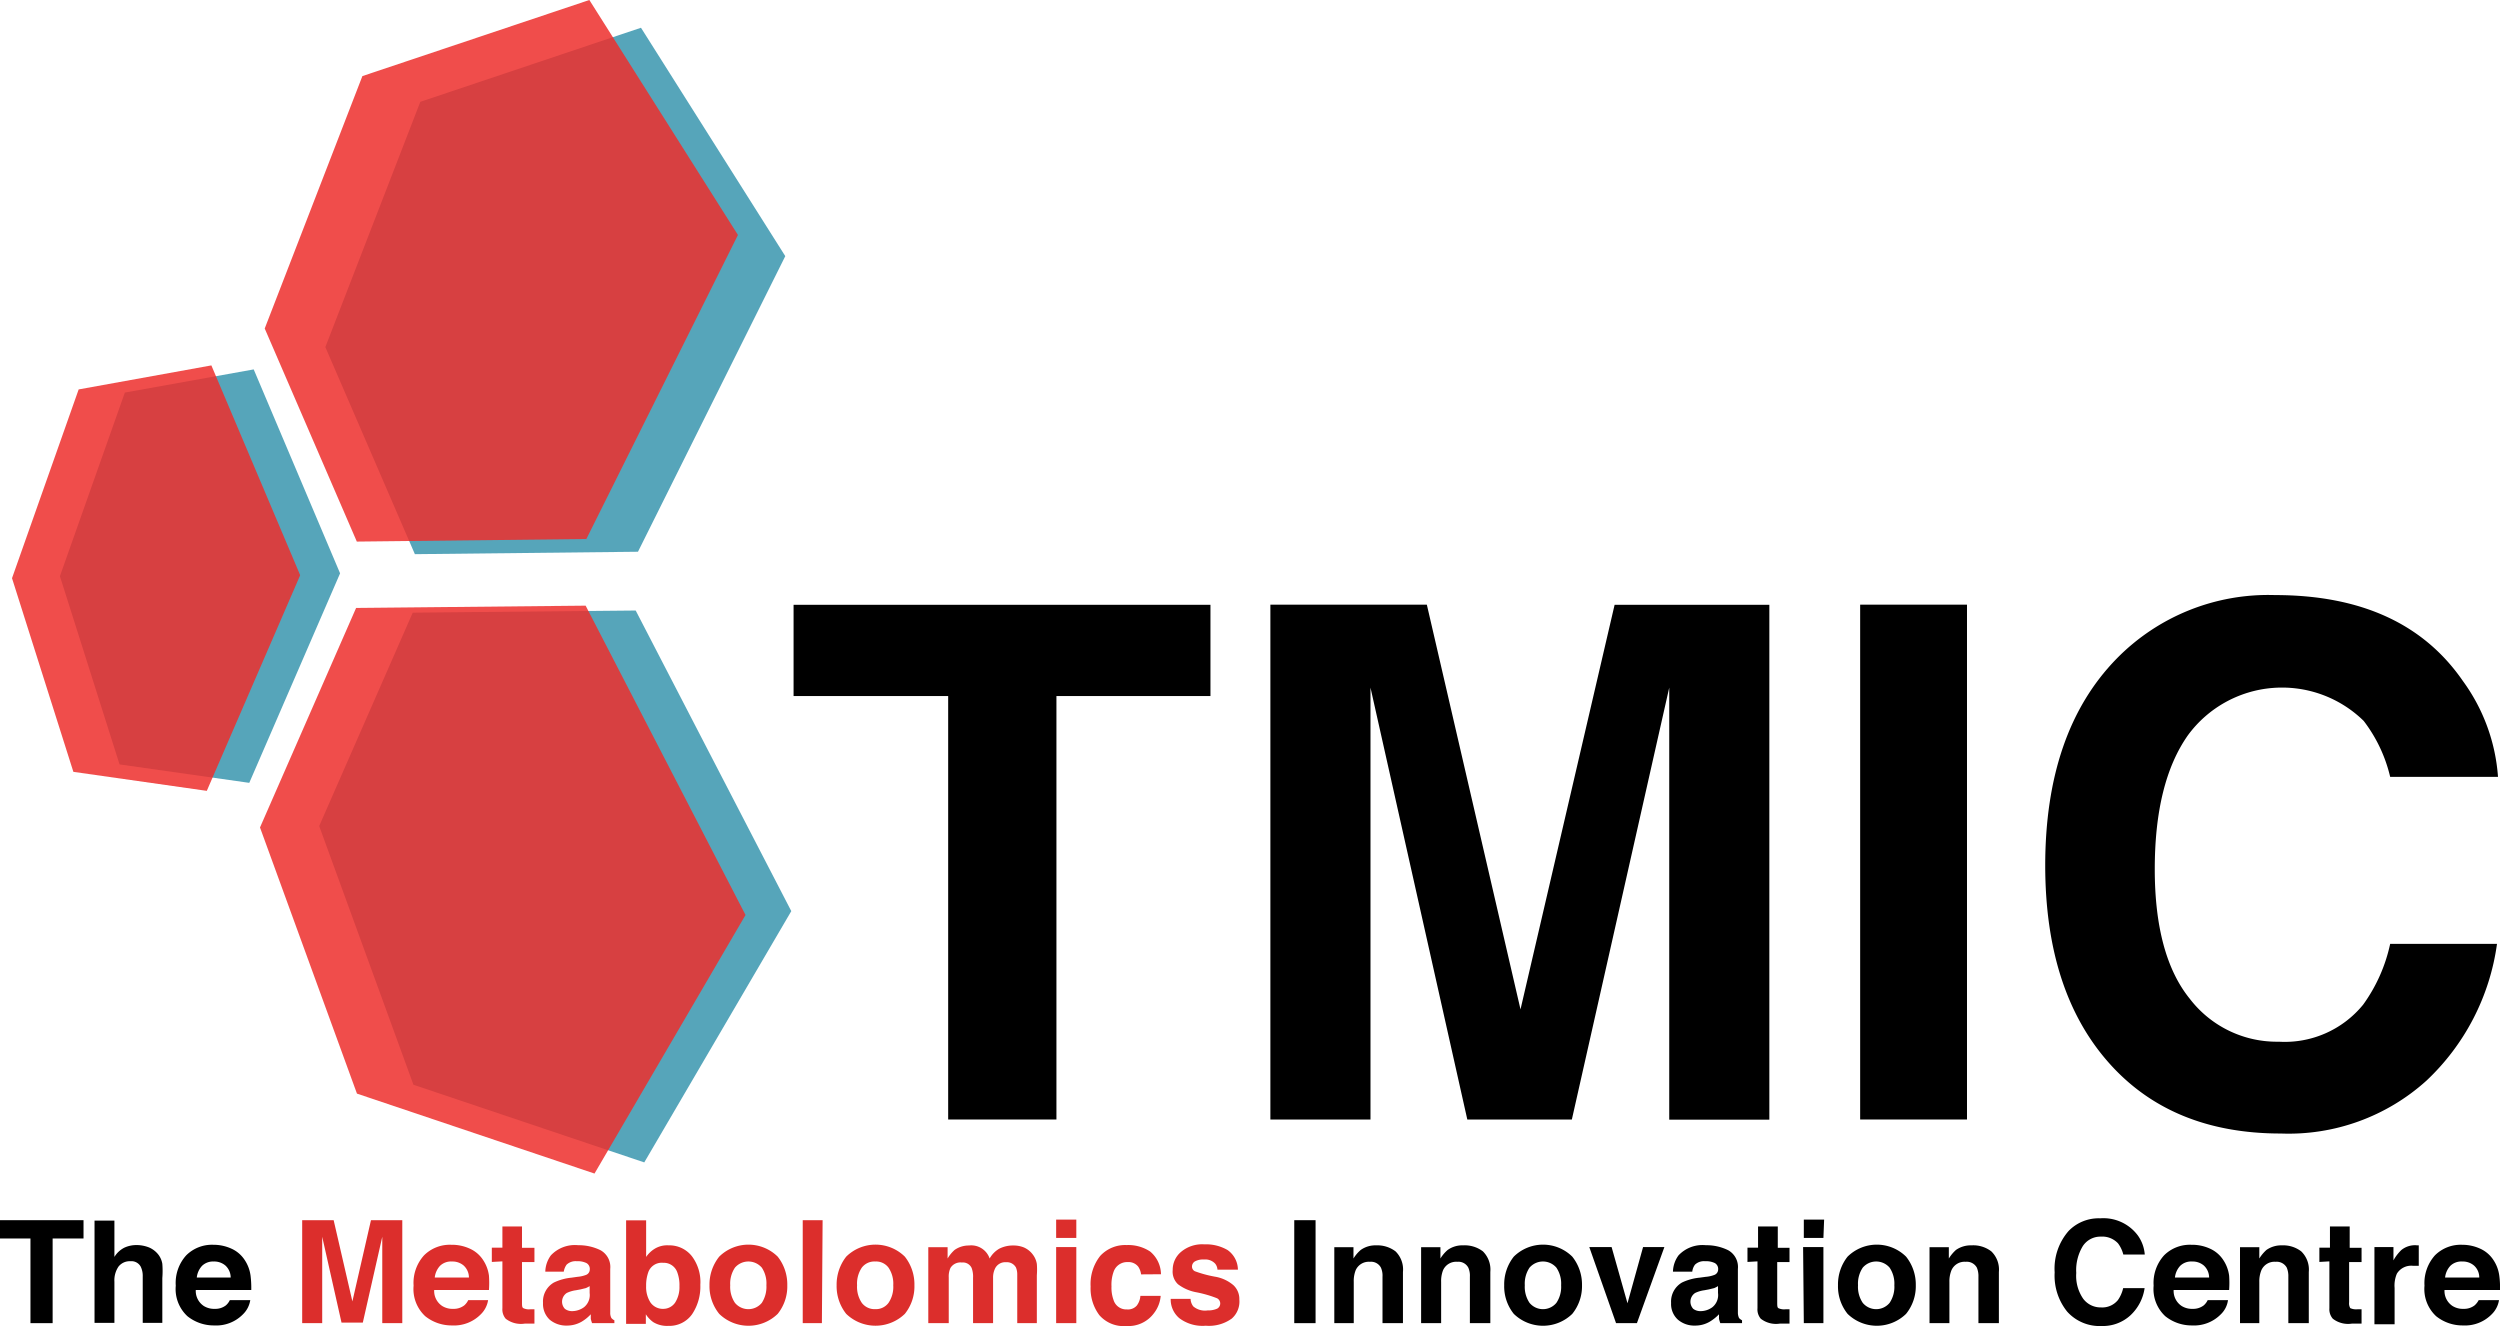 <svg xmlns="http://www.w3.org/2000/svg" viewBox="0 0 174.81 92.72"><defs><style>.a,.b{fill:#56a5ba;}.b,.e{fill-rule:evenodd;}.c{opacity:0.85;}.d,.e{fill:#ed2e2c;}.f{fill:#dc2e2c;}</style></defs><title>tmic_plain_stacked</title><polyline class="a" points="55.33 63.71 45.05 81.28 28.91 75.85 22.32 57.76 28.86 42.84 44.45 42.69 55.33 63.71"/><polygon class="b" points="29.01 38.75 22.75 24.27 29.39 7.12 44.82 1.94 54.91 17.91 44.61 38.58 29.01 38.75"/><polygon class="a" points="4.19 40.29 8.73 27.45 17.74 25.83 23.78 40.09 17.43 54.74 8.36 53.45 4.19 40.29"/><g class="c"><polygon class="d" points="18.18 57.86 24.9 42.51 40.95 42.35 52.13 63.98 41.57 82.06 24.96 76.47 18.18 57.86"/><polygon class="e" points="24.95 37.87 18.51 22.97 25.34 5.32 41.21 0 51.6 16.43 41 37.69 24.95 37.87"/><polygon class="d" points="0.84 40.43 5.5 27.23 14.78 25.55 20.99 40.22 14.46 55.3 5.13 53.97 0.84 40.43"/></g><path d="M9.71,99.32v1.28H7.55v5.92H6V100.6H3.87V99.32Z" transform="translate(-3.87 -14)"/><path d="M14.3,101.23a1.66,1.66,0,0,1,.66.52,1.45,1.45,0,0,1,.26.62,6.37,6.37,0,0,1,0,1v3.13H13.85v-3.24a1.48,1.48,0,0,0-.14-.69.74.74,0,0,0-.72-.38,1,1,0,0,0-.83.37,1.71,1.71,0,0,0-.29,1.06v2.88H10.48V99.35h1.39v2.54a1.72,1.72,0,0,1,.7-.65,2,2,0,0,1,.83-.18A2.37,2.37,0,0,1,14.3,101.23Z" transform="translate(-3.87 -14)"/><path d="M20.05,101.31a2.16,2.16,0,0,1,.92.78,2.57,2.57,0,0,1,.42,1.11,7.14,7.14,0,0,1,.05,1H17.56a1.26,1.26,0,0,0,.56,1.12,1.36,1.36,0,0,0,.77.2,1.2,1.2,0,0,0,.77-.24,1.09,1.09,0,0,0,.28-.37h1.43a1.76,1.76,0,0,1-.52,1,2.61,2.61,0,0,1-2,.77,2.94,2.94,0,0,1-1.88-.65,2.59,2.59,0,0,1-.81-2.13,2.87,2.87,0,0,1,.73-2.12,2.55,2.55,0,0,1,1.91-.74A3,3,0,0,1,20.05,101.31ZM18,102.51a1.42,1.42,0,0,0-.37.82H20a1.14,1.14,0,0,0-.37-.84,1.2,1.2,0,0,0-.82-.28A1.1,1.1,0,0,0,18,102.51Z" transform="translate(-3.87 -14)"/><path class="f" d="M29.81,99.32H32v7.2h-1.4v-5.45c0-.26,0-.45,0-.59l-1.36,6H27.75l-1.35-6v.59c0,.25,0,.44,0,.58v4.87H25v-7.2H27.2L28.51,105Z" transform="translate(-3.87 -14)"/><path class="f" d="M36.72,101.31a2.16,2.16,0,0,1,.92.78,2.57,2.57,0,0,1,.42,1.11,7.14,7.14,0,0,1,0,1H34.23a1.26,1.26,0,0,0,.56,1.12,1.36,1.36,0,0,0,.77.2,1.2,1.2,0,0,0,.77-.24,1.09,1.09,0,0,0,.28-.37H38a1.76,1.76,0,0,1-.52,1,2.62,2.62,0,0,1-2,.77,2.94,2.94,0,0,1-1.88-.65,2.59,2.59,0,0,1-.81-2.13,2.87,2.87,0,0,1,.73-2.12,2.55,2.55,0,0,1,1.91-.74A3,3,0,0,1,36.72,101.31Zm-2.08,1.2a1.42,1.42,0,0,0-.37.82h2.39a1.14,1.14,0,0,0-.37-.84,1.2,1.2,0,0,0-.82-.28A1.1,1.1,0,0,0,34.64,102.51Z" transform="translate(-3.87 -14)"/><path class="f" d="M38.26,102.24v-1H39V99.76h1.37v1.49h.87v1h-.87v2.81c0,.22,0,.36.09.41a.91.91,0,0,0,.5.08h.28v1l-.66,0a1.74,1.74,0,0,1-1.35-.34,1,1,0,0,1-.23-.73v-3.28Z" transform="translate(-3.87 -14)"/><path class="f" d="M44.25,103.28a2.18,2.18,0,0,0,.56-.12.41.41,0,0,0,.3-.39.47.47,0,0,0-.23-.45,1.39,1.39,0,0,0-.68-.13.91.91,0,0,0-.71.24,1.15,1.15,0,0,0-.2.49H42a2,2,0,0,1,.39-1.14,2.3,2.3,0,0,1,1.91-.71,3.44,3.44,0,0,1,1.56.35,1.34,1.34,0,0,1,.68,1.31v2.44c0,.17,0,.37,0,.61a.77.77,0,0,0,.08.38.61.61,0,0,0,.21.16v.2H45.27a2.43,2.43,0,0,1-.09-.3c0-.09,0-.2,0-.32a2.85,2.85,0,0,1-.66.53,2.06,2.06,0,0,1-1,.26,1.81,1.81,0,0,1-1.21-.41,1.5,1.5,0,0,1-.47-1.17,1.53,1.53,0,0,1,.76-1.43,3.67,3.67,0,0,1,1.23-.34Zm.85.65a1.74,1.74,0,0,1-.27.14l-.37.09-.32.06a2.14,2.14,0,0,0-.64.19.73.73,0,0,0-.13,1.11.82.82,0,0,0,.49.16,1.43,1.43,0,0,0,.84-.27,1.09,1.09,0,0,0,.4-1Z" transform="translate(-3.87 -14)"/><path class="f" d="M52.25,101.84a3,3,0,0,1,.59,2,3.46,3.46,0,0,1-.58,2.06,1.94,1.94,0,0,1-1.65.81,1.85,1.85,0,0,1-1.06-.26,2,2,0,0,1-.52-.55v.67H47.65V99.33h1.4v2.56a2,2,0,0,1,.58-.56,1.67,1.67,0,0,1,1-.25A2,2,0,0,1,52.25,101.84Zm-1.17,3.24a2,2,0,0,0,.3-1.14,2.55,2.55,0,0,0-.14-.94,1,1,0,0,0-1-.7,1,1,0,0,0-1.05.69,2.74,2.74,0,0,0-.14.94,2,2,0,0,0,.3,1.14,1.06,1.06,0,0,0,.93.45A1,1,0,0,0,51.08,105.08Z" transform="translate(-3.87 -14)"/><path class="f" d="M58.25,105.87a2.93,2.93,0,0,1-4.09,0,3.07,3.07,0,0,1-.68-2,3.12,3.12,0,0,1,.68-2,2.91,2.91,0,0,1,4.09,0,3.12,3.12,0,0,1,.67,2A3.06,3.06,0,0,1,58.25,105.87Zm-1.11-.77a2.07,2.07,0,0,0,.32-1.23,2,2,0,0,0-.32-1.23,1.24,1.24,0,0,0-1.88,0,2,2,0,0,0-.33,1.23,2,2,0,0,0,.33,1.23,1.22,1.22,0,0,0,1.88,0Z" transform="translate(-3.87 -14)"/><path class="f" d="M61.34,106.52H60v-7.2h1.39Z" transform="translate(-3.87 -14)"/><path class="f" d="M67.14,105.87a2.95,2.95,0,0,1-4.1,0,3.11,3.11,0,0,1-.67-2,3.17,3.17,0,0,1,.67-2,2.92,2.92,0,0,1,4.1,0,3.12,3.12,0,0,1,.67,2A3.06,3.06,0,0,1,67.14,105.87ZM66,105.1a2,2,0,0,0,.33-1.23,2,2,0,0,0-.33-1.23,1.08,1.08,0,0,0-.93-.43,1.1,1.1,0,0,0-.94.43,2,2,0,0,0-.33,1.23,2,2,0,0,0,.33,1.23,1.11,1.11,0,0,0,.94.44A1.09,1.09,0,0,0,66,105.1Z" transform="translate(-3.87 -14)"/><path class="f" d="M75.45,101.22a1.54,1.54,0,0,1,.62.48,1.46,1.46,0,0,1,.3.68,5,5,0,0,1,0,.79v3.35H75v-3.39a1.24,1.24,0,0,0-.09-.5.72.72,0,0,0-.69-.37.79.79,0,0,0-.79.48,1.44,1.44,0,0,0-.12.61v3.17h-1.4v-3.17a1.73,1.73,0,0,0-.1-.69.67.67,0,0,0-.68-.38.82.82,0,0,0-.8.38,1.44,1.44,0,0,0-.12.66v3.2H68.78v-5.31h1.35V102a2.53,2.53,0,0,1,.49-.6,1.72,1.72,0,0,1,1-.31,1.36,1.36,0,0,1,1.45.91,1.8,1.8,0,0,1,.68-.69,2.11,2.11,0,0,1,1-.22A1.9,1.9,0,0,1,75.45,101.22Z" transform="translate(-3.87 -14)"/><path class="f" d="M79.13,100.56H77.72V99.28h1.41Zm-1.41.64h1.41v5.32H77.72Z" transform="translate(-3.87 -14)"/><path class="f" d="M83.66,103.11a1.26,1.26,0,0,0-.2-.54.86.86,0,0,0-.73-.32,1,1,0,0,0-1,.7,2.64,2.64,0,0,0-.14,1,2.48,2.48,0,0,0,.14.94.93.93,0,0,0,.94.67.82.82,0,0,0,.69-.27,1.26,1.26,0,0,0,.25-.68h1.42a2.27,2.27,0,0,1-.46,1.2,2.22,2.22,0,0,1-1.94.91,2.25,2.25,0,0,1-1.89-.76,3.11,3.11,0,0,1-.61-2,3.17,3.17,0,0,1,.67-2.14,2.37,2.37,0,0,1,1.85-.76,2.77,2.77,0,0,1,1.64.45,2.09,2.09,0,0,1,.76,1.59Z" transform="translate(-3.87 -14)"/><path class="f" d="M87.12,104.82a.91.91,0,0,0,.19.53,1.27,1.27,0,0,0,1,.28,1.56,1.56,0,0,0,.66-.12.41.41,0,0,0,0-.73,8.09,8.09,0,0,0-1.45-.42,3,3,0,0,1-1.28-.56,1.21,1.21,0,0,1-.37-1,1.63,1.63,0,0,1,.58-1.26,2.29,2.29,0,0,1,1.63-.53,3,3,0,0,1,1.63.4,1.71,1.71,0,0,1,.72,1.37H89a.73.73,0,0,0-.16-.42.94.94,0,0,0-.78-.29,1.18,1.18,0,0,0-.65.14.42.42,0,0,0-.19.34.36.36,0,0,0,.2.34,8.26,8.26,0,0,0,1.46.39,2.66,2.66,0,0,1,1.24.59,1.32,1.32,0,0,1,.41,1A1.58,1.58,0,0,1,90,106.2a2.73,2.73,0,0,1-1.82.5,2.69,2.69,0,0,1-1.85-.53,1.71,1.71,0,0,1-.6-1.35Z" transform="translate(-3.87 -14)"/><path d="M95.86,106.52H94.37v-7.2h1.49Z" transform="translate(-3.87 -14)"/><path d="M101.45,101.5a1.77,1.77,0,0,1,.52,1.44v3.58h-1.43v-3.24a1.39,1.39,0,0,0-.11-.64.78.78,0,0,0-.77-.41,1,1,0,0,0-1,.6,2.08,2.08,0,0,0-.13.81v2.88H97.17v-5.31h1.34V102a2.5,2.5,0,0,1,.51-.6,1.77,1.77,0,0,1,1.08-.32A2.1,2.1,0,0,1,101.45,101.5Z" transform="translate(-3.87 -14)"/><path d="M107.56,101.5a1.8,1.8,0,0,1,.52,1.44v3.58h-1.43v-3.24a1.39,1.39,0,0,0-.11-.64.78.78,0,0,0-.77-.41,1,1,0,0,0-1,.6,2.08,2.08,0,0,0-.13.81v2.88h-1.4v-5.31h1.35V102a2.5,2.5,0,0,1,.51-.6,1.75,1.75,0,0,1,1.08-.32A2.1,2.1,0,0,1,107.56,101.5Z" transform="translate(-3.87 -14)"/><path d="M113.81,105.87a2.93,2.93,0,0,1-4.09,0,3.06,3.06,0,0,1-.67-2,3.12,3.12,0,0,1,.67-2,2.91,2.91,0,0,1,4.09,0,3.12,3.12,0,0,1,.68,2A3.07,3.07,0,0,1,113.81,105.87Zm-1.11-.77a2,2,0,0,0,.33-1.23,2,2,0,0,0-.33-1.23,1.24,1.24,0,0,0-1.88,0,2,2,0,0,0-.33,1.23,2,2,0,0,0,.33,1.23,1.22,1.22,0,0,0,1.88,0Z" transform="translate(-3.87 -14)"/><path d="M118.76,101.2h1.49l-1.92,5.32h-1.46L115,101.2h1.56l1.11,3.93Z" transform="translate(-3.87 -14)"/><path d="M123.15,103.28a2.08,2.08,0,0,0,.56-.12.41.41,0,0,0,.3-.39.47.47,0,0,0-.23-.45,1.39,1.39,0,0,0-.68-.13.91.91,0,0,0-.71.24,1,1,0,0,0-.19.49h-1.35a2,2,0,0,1,.39-1.14,2.3,2.3,0,0,1,1.91-.71,3.44,3.44,0,0,1,1.56.35,1.34,1.34,0,0,1,.68,1.31v2.44c0,.17,0,.37,0,.61a.9.9,0,0,0,.08.38.72.72,0,0,0,.21.16v.2h-1.52a2.43,2.43,0,0,1-.09-.3c0-.09,0-.2,0-.32a3.13,3.13,0,0,1-.67.53,2,2,0,0,1-1,.26,1.76,1.76,0,0,1-1.2-.41,1.47,1.47,0,0,1-.48-1.17,1.54,1.54,0,0,1,.76-1.43,3.67,3.67,0,0,1,1.23-.34Zm.85.65a1.74,1.74,0,0,1-.27.14l-.37.09-.32.06a2.14,2.14,0,0,0-.64.19.73.73,0,0,0-.13,1.11.82.82,0,0,0,.49.16,1.4,1.4,0,0,0,.84-.27,1.09,1.09,0,0,0,.4-1Z" transform="translate(-3.87 -14)"/><path d="M126.06,102.24v-1h.74V99.76h1.38v1.49H129v1h-.86v2.81c0,.22,0,.36.08.41a.93.93,0,0,0,.51.08H129v1l-.66,0a1.74,1.74,0,0,1-1.35-.34,1,1,0,0,1-.23-.73v-3.28Z" transform="translate(-3.87 -14)"/><path d="M131.37,100.56H130V99.28h1.42Zm-1.42.64h1.42v5.32H130Z" transform="translate(-3.87 -14)"/><path d="M137.15,105.87a2.93,2.93,0,0,1-4.09,0,3.06,3.06,0,0,1-.67-2,3.12,3.12,0,0,1,.67-2,2.91,2.91,0,0,1,4.09,0,3.12,3.12,0,0,1,.68,2A3.07,3.07,0,0,1,137.15,105.87ZM136,105.1a2,2,0,0,0,.33-1.23,2,2,0,0,0-.33-1.23,1.24,1.24,0,0,0-1.88,0,2,2,0,0,0-.33,1.23,2,2,0,0,0,.33,1.23,1.22,1.22,0,0,0,1.88,0Z" transform="translate(-3.87 -14)"/><path d="M143.11,101.5a1.77,1.77,0,0,1,.53,1.44v3.58h-1.43v-3.24a1.53,1.53,0,0,0-.11-.64.8.8,0,0,0-.78-.41,1,1,0,0,0-1,.6,2.07,2.07,0,0,0-.14.81v2.88h-1.39v-5.31h1.35V102a2.75,2.75,0,0,1,.5-.6,1.81,1.81,0,0,1,1.09-.32A2.07,2.07,0,0,1,143.11,101.5Z" transform="translate(-3.87 -14)"/><path d="M148.51,100.08a2.92,2.92,0,0,1,2.21-.89,3,3,0,0,1,2.63,1.19,2.62,2.62,0,0,1,.49,1.34h-1.5a2.18,2.18,0,0,0-.37-.78,1.5,1.5,0,0,0-1.19-.47,1.47,1.47,0,0,0-1.27.66,3.24,3.24,0,0,0-.46,1.88,2.81,2.81,0,0,0,.49,1.81,1.52,1.52,0,0,0,1.24.6,1.41,1.41,0,0,0,1.18-.51,2.36,2.36,0,0,0,.37-.84h1.5a3.22,3.22,0,0,1-1,1.91,2.85,2.85,0,0,1-2,.74,3.05,3.05,0,0,1-2.41-1,4,4,0,0,1-.88-2.75A4,4,0,0,1,148.51,100.08Z" transform="translate(-3.87 -14)"/><path d="M158.4,101.31a2.16,2.16,0,0,1,.92.78,2.57,2.57,0,0,1,.42,1.11,7.14,7.14,0,0,1,0,1h-3.88a1.26,1.26,0,0,0,.56,1.12,1.35,1.35,0,0,0,.76.2,1.21,1.21,0,0,0,.78-.24,1.09,1.09,0,0,0,.28-.37h1.42a1.68,1.68,0,0,1-.51,1,2.62,2.62,0,0,1-2,.77,2.94,2.94,0,0,1-1.88-.65,2.59,2.59,0,0,1-.81-2.13,2.87,2.87,0,0,1,.73-2.12,2.55,2.55,0,0,1,1.91-.74A3,3,0,0,1,158.4,101.31Zm-2.08,1.2a1.42,1.42,0,0,0-.37.82h2.39a1.14,1.14,0,0,0-.37-.84,1.2,1.2,0,0,0-.82-.28A1.1,1.1,0,0,0,156.32,102.51Z" transform="translate(-3.87 -14)"/><path d="M164.78,101.5a1.77,1.77,0,0,1,.53,1.44v3.58h-1.43v-3.24a1.53,1.53,0,0,0-.11-.64.8.8,0,0,0-.78-.41,1,1,0,0,0-1,.6,2.07,2.07,0,0,0-.14.81v2.88H160.5v-5.31h1.35V102a2.75,2.75,0,0,1,.5-.6,1.81,1.81,0,0,1,1.09-.32A2.07,2.07,0,0,1,164.78,101.5Z" transform="translate(-3.87 -14)"/><path d="M166.05,102.24v-1h.74V99.76h1.38v1.49H169v1h-.87v2.81a.67.67,0,0,0,.08.41,1,1,0,0,0,.51.08H169v1l-.66,0a1.74,1.74,0,0,1-1.35-.34,1,1,0,0,1-.24-.73v-3.28Z" transform="translate(-3.87 -14)"/><path d="M172.89,101.08H173v1.43l-.24,0h-.16a1.17,1.17,0,0,0-1.13.55,2.11,2.11,0,0,0-.16,1v2.54h-1.41V101.2h1.33v.93a3,3,0,0,1,.56-.73,1.53,1.53,0,0,1,1-.33Z" transform="translate(-3.87 -14)"/><path d="M177.29,101.31a2.16,2.16,0,0,1,.92.78,2.57,2.57,0,0,1,.42,1.11,6,6,0,0,1,.05,1H174.8a1.26,1.26,0,0,0,.56,1.12,1.36,1.36,0,0,0,.77.2,1.2,1.2,0,0,0,.77-.24,1.26,1.26,0,0,0,.29-.37h1.42a1.76,1.76,0,0,1-.52,1,2.61,2.61,0,0,1-2,.77,2.94,2.94,0,0,1-1.88-.65,2.59,2.59,0,0,1-.81-2.13,2.91,2.91,0,0,1,.73-2.12,2.55,2.55,0,0,1,1.91-.74A3,3,0,0,1,177.29,101.31Zm-2.08,1.2a1.42,1.42,0,0,0-.37.82h2.39a1.11,1.11,0,0,0-.37-.84,1.2,1.2,0,0,0-.82-.28A1.1,1.1,0,0,0,175.21,102.51Z" transform="translate(-3.87 -14)"/><path d="M88.51,56.29v6.38H77.74V92.28H70.17V62.67H59.36V56.29Z" transform="translate(-3.87 -14)"/><path d="M116.77,56.29h10.82v36h-7V67.94c0-.7,0-1.68,0-2.94s0-2.24,0-2.92l-6.81,30.2h-7.31l-6.77-30.2c0,.68,0,1.66,0,2.92s0,2.24,0,2.94V92.28h-7v-36h10.94l6.55,28.3Z" transform="translate(-3.87 -14)"/><path d="M141.41,92.28h-7.47v-36h7.47Z" transform="translate(-3.87 -14)"/><path d="M151.88,60.05a14.83,14.83,0,0,1,11.06-4.44q9,0,13.14,6a12.93,12.93,0,0,1,2.46,6.71H171a10.32,10.32,0,0,0-1.85-3.91,8.16,8.16,0,0,0-12.29,1c-1.55,2.2-2.32,5.33-2.32,9.36s.82,7.06,2.45,9.07a7.67,7.67,0,0,0,6.22,3,7.07,7.07,0,0,0,5.9-2.59A11.28,11.28,0,0,0,171,80h7.47a16.14,16.14,0,0,1-4.94,9.57,14.37,14.37,0,0,1-10.18,3.69q-7.68,0-12.07-5t-4.4-13.72Q146.88,65.16,151.88,60.05Z" transform="translate(-3.87 -14)"/></svg>